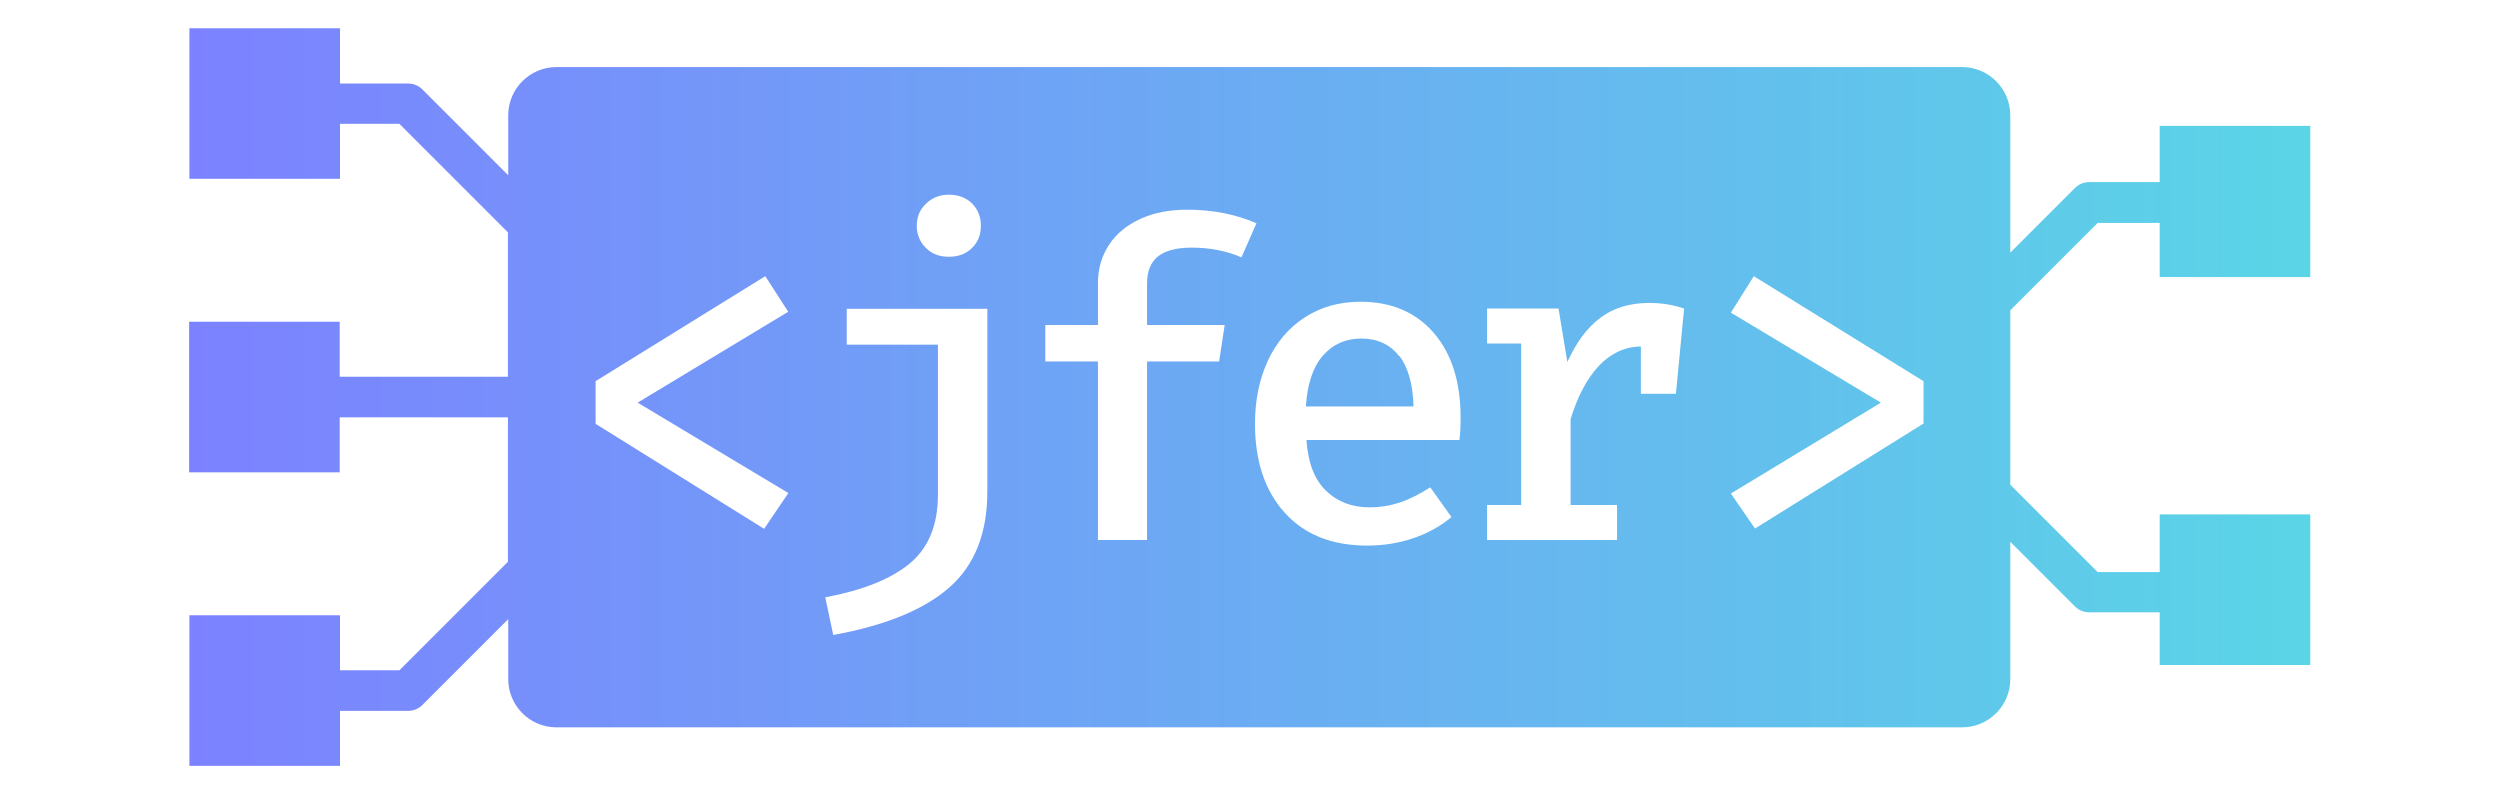 <?xml version="1.0" encoding="UTF-8"?>
<svg id="Logo" xmlns="http://www.w3.org/2000/svg" xmlns:xlink="http://www.w3.org/1999/xlink" viewBox="0 0 85 27">
  <defs>
    <style>
      .cls-1 {
        fill: url(#Degradado_sin_nombre_37);
        stroke-width: 0px;
      }
    </style>
    <linearGradient id="Degradado_sin_nombre_37" data-name="Degradado sin nombre 37" x1="6.45" y1="13.5" x2="78.55" y2="13.5" gradientUnits="userSpaceOnUse">
      <stop offset="0" stop-color="#7c82ff"/>
      <stop offset="1" stop-color="#5ad5e6"/>
    </linearGradient>
  </defs>
  <path class="cls-1" d="m78.55,9.4v-5.12h-5.12v1.91h-2.39c-.18,0-.36.07-.49.2l-2.2,2.2V3.92c0-.9-.73-1.64-1.64-1.64H18.92c-.9,0-1.64.73-1.64,1.64v2.04l-2.92-2.92c-.13-.13-.3-.2-.49-.2h-2.31V.96h-5.12v5.12h5.12v-1.87h2.02l3.69,3.69v4.91h-5.72v-1.87h-5.12v5.12h5.12v-1.87h5.72v4.91l-3.69,3.69h-2.02v-1.87h-5.12v5.12h5.12v-1.87h2.31c.18,0,.36-.07.49-.2l2.92-2.92v2.04c0,.9.73,1.64,1.64,1.64h47.79c.9,0,1.64-.73,1.64-1.64v-4.67l2.2,2.2c.13.13.3.2.49.2h2.39v1.79h5.12v-5.12h-5.12v1.96h-2.11l-2.97-2.97v-5.93l2.97-2.97h2.11v1.84h5.12Zm-47.07-2.47c.2-.2.46-.31.78-.31s.59.1.79.3c.2.2.3.45.3.76s-.1.55-.3.75c-.2.2-.46.3-.79.3s-.58-.1-.78-.3c-.2-.2-.31-.45-.31-.75s.1-.55.31-.75Zm-4.68,9.84l-.82,1.21-5.73-3.57v-1.45l5.77-3.57.78,1.21-5.12,3.09,5.12,3.07Zm6.77-.06c0,1.42-.43,2.51-1.3,3.27-.87.76-2.18,1.29-3.94,1.61l-.27-1.28c1.27-.24,2.23-.62,2.87-1.15.64-.53.96-1.31.96-2.34v-5.1h-3.1v-1.22h4.78v6.22Zm8.07-5.66l-.19,1.24h-2.45v6.07h-1.67v-6.07h-1.79v-1.24h1.79v-1.42c0-.5.13-.93.38-1.31.25-.38.61-.67,1.07-.88.46-.21.98-.31,1.58-.31.86,0,1.64.15,2.36.46l-.51,1.16c-.51-.22-1.07-.33-1.69-.33-.52,0-.9.1-1.15.3-.25.2-.37.51-.37.93v1.4h2.64Zm8,3.91h-5.22c.05.77.27,1.34.66,1.72.39.38.89.57,1.48.57.37,0,.72-.06,1.05-.17.33-.11.67-.29,1.02-.51l.72,1.01c-.37.31-.8.55-1.3.72-.5.17-1.02.25-1.57.25-1.2,0-2.14-.38-2.81-1.13-.67-.75-1-1.75-1-3.01,0-.79.14-1.49.43-2.13.29-.63.71-1.13,1.25-1.48.55-.36,1.18-.54,1.91-.54,1.04,0,1.87.35,2.48,1.05.61.7.92,1.66.92,2.89,0,.3-.01.55-.04.75Zm7.34-1.57h-1.19v-1.61c-.55.01-1.02.23-1.43.66-.4.43-.72,1.03-.96,1.81v2.92h1.58v1.19h-4.42v-1.19h1.16v-5.49h-1.16v-1.19h2.43l.3,1.82c.31-.68.68-1.18,1.13-1.51.44-.33.99-.5,1.65-.5.41,0,.81.06,1.19.19l-.28,2.91Zm8.42,1.01l-5.73,3.57-.82-1.19,5.1-3.09-5.1-3.06.78-1.24,5.77,3.57v1.45Zm-17.82-2.3c.3.4.46.97.48,1.72h-3.66c.05-.77.24-1.34.58-1.73.34-.39.78-.58,1.31-.58s.98.2,1.28.6Z"/>
</svg>